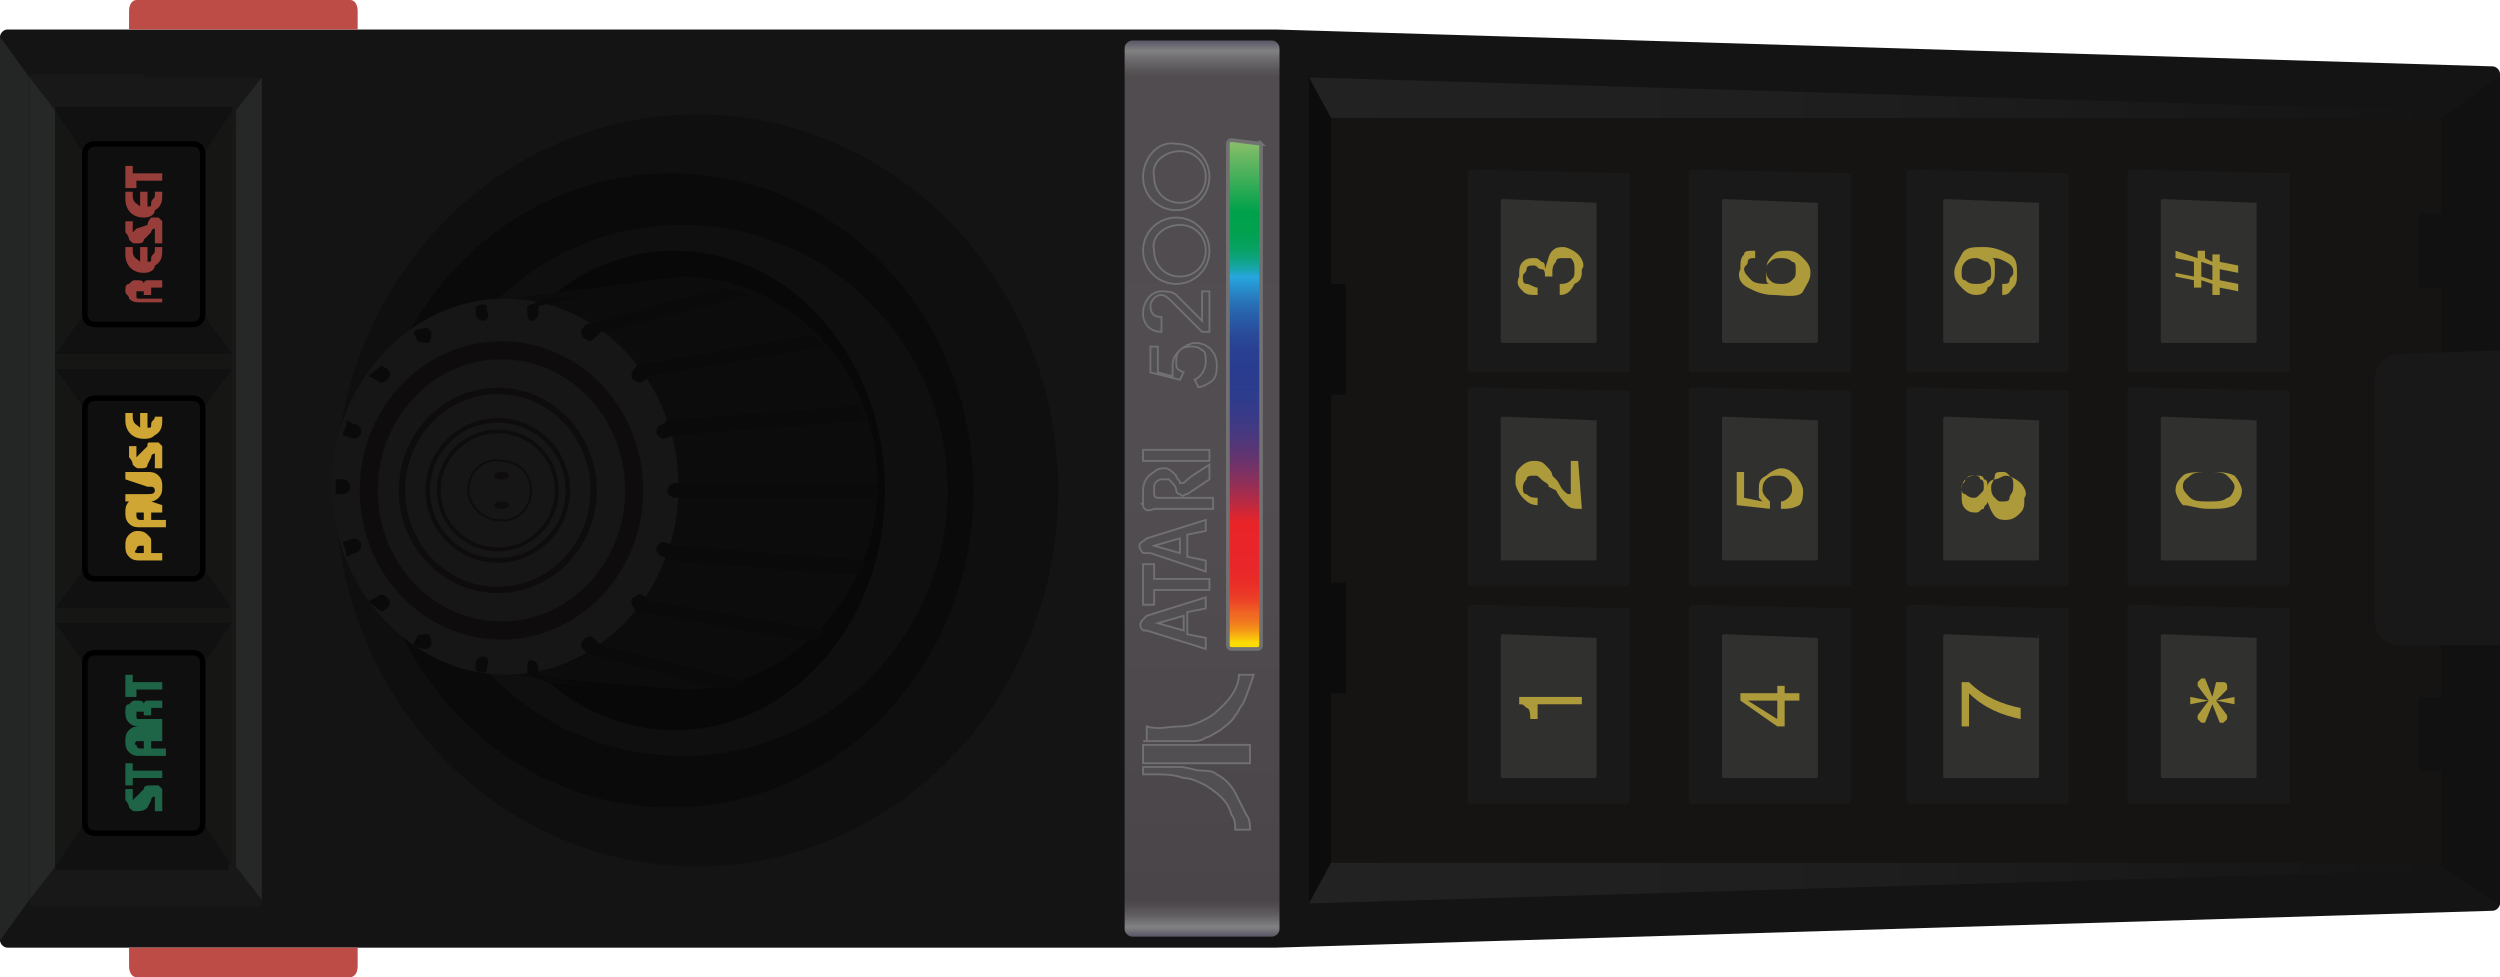<?xml version="1.0" encoding="utf-8"?>
<!-- Generator: Adobe Illustrator 21.1.0, SVG Export Plug-In . SVG Version: 6.00 Build 0)  -->
<svg version="1.0" id="Layer_1" xmlns="http://www.w3.org/2000/svg" xmlns:xlink="http://www.w3.org/1999/xlink" x="0px" y="0px"
	 viewBox="0 0 67.8 26.5" enable-background="new 0 0 67.8 26.5" xml:space="preserve">
<path fill="#131413" d="M34.6,0.8l33,1c0.1,0,0.2,0.1,0.2,0.2v22.5c0,0.1-0.1,0.2-0.2,0.2l-33,1H0.2c-0.1,0-0.2-0.1-0.2-0.2L0,1
	c0-0.1,0.1-0.2,0.2-0.2H34.6z"/>
<linearGradient id="SVGID_1_" gradientUnits="userSpaceOnUse" x1="21.8" y1="16.791" x2="46.03" y2="16.791" gradientTransform="matrix(4.489659e-11 -1 -1 -4.489659e-11 49.353 47.166)">
	<stop  offset="0" style="stop-color:#5D5B69"/>
	<stop  offset="6.000000e-03" style="stop-color:#76757A"/>
	<stop  offset="1.000000e-02" style="stop-color:#818182"/>
	<stop  offset="1.100000e-02" style="stop-color:#7D7C7E"/>
	<stop  offset="2.300000e-02" style="stop-color:#615E61"/>
	<stop  offset="3.300000e-02" style="stop-color:#504C4F"/>
	<stop  offset="4.000000e-02" style="stop-color:#4A4549"/>
	<stop  offset="0.5" style="stop-color:#514D50"/>
	<stop  offset="0.96" style="stop-color:#504C4F"/>
	<stop  offset="0.968" style="stop-color:#585557"/>
	<stop  offset="0.981" style="stop-color:#6E6C6E"/>
	<stop  offset="0.99" style="stop-color:#818182"/>
	<stop  offset="1" style="stop-color:#5D5B69"/>
</linearGradient>
<path fill="url(#SVGID_1_)" d="M30.5,1.3v23.9c0,0.1,0.1,0.2,0.2,0.2h3.8c0.1,0,0.2-0.1,0.2-0.2V1.3c0-0.1-0.1-0.2-0.2-0.2l0,0h-3.8
	C30.6,1.1,30.5,1.2,30.5,1.3z"/>
<path fill="#161413" d="M35.5,2.1v22.4L66,23.6c0.1,0,0.2-0.1,0.2-0.2c0,0,0,0,0,0v-2.6h-0.5c0,0-0.1,0-0.1-0.1v-1.8
	c0,0,0-0.1,0.1-0.1h0.5V7.7h-0.5c0,0-0.1,0-0.1-0.1V5.8c0,0,0-0.1,0.1-0.1h0.5V3.2C66.2,3,66.1,3,66,3c0,0,0,0,0,0L35.5,2.1z"/>
<path fill="#0C0C0C" d="M35.5,2l0.6,1.1v4.6h0.4v3h-0.4v5.1h0.4v3h-0.4v4.6l-0.6,1.1V2L35.5,2z"/>
<linearGradient id="SVGID_2_" gradientUnits="userSpaceOnUse" x1="23.256" y1="-16.8" x2="23.256" y2="13.894" gradientTransform="matrix(4.489659e-11 -1 -1 -4.489659e-11 49.353 47.166)">
	<stop  offset="0" style="stop-color:#131413"/>
	<stop  offset="0.5" style="stop-color:#1F1E1F"/>
	<stop  offset="1" style="stop-color:#232223"/>
</linearGradient>
<path fill="url(#SVGID_2_)" d="M66.2,23.4c0,0.1-0.1,0.2-0.2,0.2c0,0,0,0,0,0l-30.5,0.9l0.6-1.1H66.2z"/>
<linearGradient id="SVGID_3_" gradientUnits="userSpaceOnUse" x1="44.555" y1="-16.8" x2="44.555" y2="13.894" gradientTransform="matrix(4.489659e-11 -1 -1 -4.489659e-11 49.353 47.166)">
	<stop  offset="0" style="stop-color:#131413"/>
	<stop  offset="0.5" style="stop-color:#1F1E1F"/>
	<stop  offset="1" style="stop-color:#232223"/>
</linearGradient>
<path fill="url(#SVGID_3_)" d="M66.2,3.2C66.2,3.1,66.1,3,66,3c0,0,0,0,0,0L35.5,2.1l0.6,1.1H66.2z"/>
<path fill="#BD4C46" d="M9.8,25.7H3.5v0.5c0,0.2,0.1,0.3,0.2,0.3h5.8c0.1,0,0.2-0.1,0.2-0.3V25.7z M9.8,0.8H3.5V0.3
	C3.5,0.1,3.6,0,3.7,0l5.8,0c0.1,0,0.2,0.1,0.2,0.3V0.8z"/>
<path fill="#111111" d="M66.2,3.2v2.6h-0.5c0,0-0.1,0-0.1,0.1v1.8c0,0,0,0.1,0.1,0.1c0,0,0,0,0,0h0.5v11.1h-0.5c0,0-0.1,0-0.1,0.1
	v1.8c0,0,0,0.1,0.1,0.1c0,0,0,0,0,0h0.5v2.6l1.7,1.1V2L66.2,3.2z"/>
<path fill="#191819" d="M67.8,9.5v8h-2.7c-0.4,0-0.7-0.3-0.7-0.7v-6.5c0-0.4,0.3-0.7,0.7-0.7L67.8,9.5L67.8,9.5z"/>
<path fill="#514F51" stroke="#727172" stroke-width="5.000000e-02" stroke-miterlimit="10" d="M31,17.1c-0.1-0.1-0.1-0.2,0-0.3
	c0,0,0.1-0.1,0.1-0.1l1.6-0.5v0.3l-0.5,0.1v0.6l0.5,0.1v0.3l-1.6-0.5C31.1,17.1,31.1,17.1,31,17.1 M31.4,16.9l0.7,0.2v-0.4
	L31.4,16.9z M31,15c-0.1-0.1-0.1-0.2-0.1-0.2c0-0.1,0.1-0.1,0.2-0.2l1.6-0.5v0.3l-0.5,0.1v0.6l0.5,0.1v0.3L31.2,15
	C31.1,15,31.1,15,31,15 M32,15v-0.4l-0.7,0.2L32,15z M31,16.4v-1.1h0.3v0.4h1.5V16h-1.5v0.4H31z M31,13.7C31,13.7,30.9,13.6,31,13.7
	l0-0.4c0-0.2,0.1-0.4,0.3-0.5c0.1-0.1,0.2-0.1,0.3-0.1c0.1,0,0.2,0.1,0.3,0.2c0,0.1,0.1,0.1,0.1,0.2c0,0,0.1,0,0.1,0
	c0.2-0.2,0.4-0.3,0.7-0.5V13l-0.6,0.4c-0.1,0-0.1,0.1-0.2,0c-0.1,0-0.1-0.1-0.1-0.1c0-0.1-0.1-0.2-0.2-0.3c-0.1,0-0.2,0-0.2,0
	c-0.1,0-0.2,0.1-0.2,0.2v0.2c0,0,0,0.1,0.1,0.1h1.5v0.3h-1.6C31.1,13.9,31,13.8,31,13.7z M31,12.5v-0.3h1.8v0.3H31z"/>
<path fill="#514F51" stroke="#727172" stroke-width="5.000000e-02" stroke-miterlimit="10" d="M31,21h0.3c0.3,0,0.5,0,0.8,0.1
	c0.2,0,0.4,0.1,0.6,0.2c0.3,0.2,0.6,0.4,0.7,0.8c0.1,0.1,0.1,0.3,0.1,0.4h0.4c0-0.1,0-0.3-0.1-0.4c-0.1-0.2-0.2-0.4-0.3-0.6
	c-0.1-0.2-0.3-0.4-0.5-0.5c-0.1-0.1-0.3-0.1-0.4-0.1c-0.2,0-0.4-0.1-0.6-0.1c-0.1,0-0.3,0-0.4,0H31L31,21z M31,20.7h2
	c0.3,0,0.6,0,0.9,0v-0.5H31L31,20.7z M31,20.1h0.5c0.3,0,0.6,0,0.8,0c0.1,0,0.3,0,0.4-0.1c0.1,0,0.2-0.1,0.4-0.2
	c0.1-0.1,0.3-0.2,0.4-0.4c0.1-0.1,0.1-0.2,0.2-0.3c0.1-0.2,0.2-0.5,0.3-0.8h-0.4c0,0.3-0.2,0.6-0.4,0.8c-0.2,0.2-0.3,0.3-0.5,0.4
	c-0.2,0.1-0.4,0.2-0.7,0.2c-0.3,0-0.6,0.1-0.9,0V20.1z M32.6,7.9h0.2V9h-0.2l-0.8-0.8c-0.1-0.1-0.2-0.2-0.3-0.2
	c-0.2,0-0.3,0.2-0.3,0.3c0,0.2,0.1,0.3,0.3,0.3V9C31.2,9,31,8.8,31,8.5c0-0.3,0.2-0.6,0.5-0.6c0.1,0,0.3,0,0.4,0.1l0.7,0.7L32.6,7.9
	z M31,6.8c0,0.5,0.4,0.9,0.9,0.9c0.5,0,0.9-0.4,0.9-0.9c0-0.5-0.4-0.9-0.9-0.9C31.4,5.9,31,6.3,31,6.8z M32,6.1
	c0.4,0,0.7,0.3,0.7,0.7c0,0.4-0.3,0.7-0.7,0.7c-0.4,0-0.7-0.3-0.7-0.7C31.2,6.4,31.6,6.1,32,6.1z M31,4.8c0,0.5,0.4,0.9,0.9,0.9
	c0.5,0,0.9-0.4,0.9-0.9c0-0.5-0.4-0.9-0.9-0.9C31.4,3.8,31,4.3,31,4.8z M32,4.1c0.4,0,0.7,0.3,0.7,0.7c0,0.4-0.3,0.7-0.7,0.7
	c-0.4,0-0.7-0.3-0.7-0.7C31.2,4.4,31.6,4.1,32,4.1z M32.5,10.5l-0.1-0.2c0.2-0.1,0.3-0.3,0.3-0.5c0-0.1,0-0.3-0.1-0.3
	c-0.1-0.1-0.2-0.1-0.3-0.1c-0.1,0-0.2,0-0.3,0.1c-0.1,0.1-0.1,0.2-0.1,0.3c0,0.2,0,0.2,0.2,0.3l-0.1,0.2l-0.8-0.2V9.4l0.2,0v0.7
	l0.4,0.1c0-0.1,0-0.2,0-0.3c0-0.2,0.1-0.3,0.2-0.4c0.1-0.1,0.3-0.2,0.4-0.2c0.4,0,0.6,0.3,0.6,0.6c0,0,0,0,0,0c0,0.1,0,0.3-0.1,0.4
	S32.6,10.5,32.5,10.5z"/>
<linearGradient id="SVGID_4_" gradientUnits="userSpaceOnUse" x1="29.525" y1="15.643" x2="43.321" y2="15.643" gradientTransform="matrix(4.489659e-11 -1 -1 -4.489659e-11 49.353 47.166)">
	<stop  offset="1.600000e-02" style="stop-color:#FCDC05"/>
	<stop  offset="2.500000e-02" style="stop-color:#F9BF0D"/>
	<stop  offset="3.900000e-02" style="stop-color:#F59917"/>
	<stop  offset="5.300000e-02" style="stop-color:#F27E1E"/>
	<stop  offset="6.400000e-02" style="stop-color:#F16E22"/>
	<stop  offset="7.300000e-02" style="stop-color:#F06824"/>
	<stop  offset="7.800000e-02" style="stop-color:#EF5F25"/>
	<stop  offset="9.300000e-02" style="stop-color:#ED4926"/>
	<stop  offset="0.111" style="stop-color:#EB3827"/>
	<stop  offset="0.134" style="stop-color:#EA2D28"/>
	<stop  offset="0.165" style="stop-color:#E92629"/>
	<stop  offset="0.252" style="stop-color:#E92429"/>
	<stop  offset="0.255" style="stop-color:#E5242B"/>
	<stop  offset="0.295" style="stop-color:#B42B45"/>
	<stop  offset="0.336" style="stop-color:#89305C"/>
	<stop  offset="0.377" style="stop-color:#66346E"/>
	<stop  offset="0.419" style="stop-color:#4B387D"/>
	<stop  offset="0.461" style="stop-color:#383A87"/>
	<stop  offset="0.504" style="stop-color:#2D3C8D"/>
	<stop  offset="0.55" style="stop-color:#293C8F"/>
	<stop  offset="0.588" style="stop-color:#294092"/>
	<stop  offset="0.623" style="stop-color:#294B9A"/>
	<stop  offset="0.657" style="stop-color:#285EA8"/>
	<stop  offset="0.69" style="stop-color:#2878BC"/>
	<stop  offset="0.723" style="stop-color:#279AD5"/>
	<stop  offset="0.734" style="stop-color:#27A7DF"/>
	<stop  offset="0.736" style="stop-color:#25A7D9"/>
	<stop  offset="0.748" style="stop-color:#1BA5B3"/>
	<stop  offset="0.761" style="stop-color:#13A493"/>
	<stop  offset="0.775" style="stop-color:#0CA379"/>
	<stop  offset="0.79" style="stop-color:#07A264"/>
	<stop  offset="0.807" style="stop-color:#03A156"/>
	<stop  offset="0.828" style="stop-color:#01A14E"/>
	<stop  offset="0.863" style="stop-color:#00A14B"/>
	<stop  offset="1" style="stop-color:#89BE6A"/>
</linearGradient>
<path fill="url(#SVGID_4_)" stroke="#727172" stroke-width="0.1" stroke-miterlimit="10" d="M34.2,3.9v13.6c0,0,0,0.1-0.1,0.1l0,0
	h-0.7c0,0-0.1,0-0.1-0.1V3.9c0,0,0-0.1,0.1-0.1L34.2,3.9C34.1,3.8,34.2,3.9,34.2,3.9L34.2,3.9z"/>
<path fill="#181818" d="M3.9,2.1H7c0,0,0.1,0,0.1,0.1v22.3c0,0,0,0.1-0.1,0.1l0,0l-6.1,0c0,0-0.1,0-0.1-0.1V2.1c0,0,0-0.1,0.1-0.1
	H3.9"/>
<path fill="#262827" d="M0.8,2.1L1.5,3v20.5l-0.7,0.9V2.1z M7.1,24.4l-0.7-0.9V3l0.7-0.9V24.4z"/>
<path fill="#111111" d="M6.2,23.6H1.6c-0.1,0-0.1,0-0.1-0.1V3c0-0.1,0-0.1,0.1-0.1h4.6c0.1,0,0.1,0,0.1,0.1L6.2,23.6
	C6.3,23.6,6.3,23.6,6.2,23.6C6.2,23.6,6.2,23.6,6.2,23.6z"/>
<path fill="#161615" d="M1.5,16.9v-0.4l4.8,0v0.4L1.5,16.9z M1.5,10V9.6h4.8V10H1.5z"/>
<path fill="#161615" d="M1.5,16.9L2.3,18v4.3l-0.8,1.2V16.9z M6.3,16.9L5.5,18v4.3l0.8,1.2V16.9z M1.5,9.6l0.8-1.1V4.2L1.5,3V9.6z
	 M6.3,9.6L5.5,8.5V4.2L6.3,3V9.6z M1.5,16.5l0.8-1.1v-4.3L1.5,10V16.5z M6.3,16.5l-0.8-1.1v-4.3L6.3,10V16.5z"/>
<path fill="#0F0F0F" stroke="#000000" stroke-width="0.15" stroke-miterlimit="10" d="M5.5,4.2v4.3c0,0.2-0.1,0.3-0.3,0.3H2.6
	c-0.2,0-0.3-0.1-0.3-0.3V4.2c0-0.2,0.1-0.3,0.3-0.3h2.6C5.4,3.9,5.5,4,5.5,4.2z"/>
<path fill="#973E3A" d="M4.4,8v0.2H3.8c-0.1,0-0.2,0-0.3-0.1C3.5,8,3.4,8,3.4,7.9c0-0.1,0-0.2,0.1-0.2c0.1-0.1,0.1-0.1,0.2-0.1
	c0.1,0,0.2,0,0.2,0.1c0,0,0-0.1,0.1-0.1c0,0,0.1,0,0.1,0h0.3v0.2H4.2c-0.1,0-0.1,0-0.1,0c0,0,0,0.1,0,0.1v0.1H3.9v0c0,0,0-0.1,0-0.1
	s0,0-0.1,0c0,0-0.1,0-0.1,0s0,0,0,0.1c0,0.1,0,0.1,0.1,0.1c0,0,0.1,0,0.1,0H4.4z M4.2,6.7h0.2v0.1c0,0.1,0,0.3-0.2,0.4
	C4.2,7.3,4.1,7.4,3.9,7.4c-0.3,0-0.5-0.2-0.5-0.5c0,0,0,0,0,0V6.7h0.2v0.1c0,0.2,0.1,0.2,0.2,0.3V6.7H4v0.4c0.1,0,0.1,0,0.1-0.1
	c0-0.1,0.1-0.1,0.1-0.2L4.2,6.7z M4.4,6.6H4.2V6.4c0-0.1,0-0.1,0-0.1c0,0,0-0.1,0-0.1c0,0-0.1,0-0.1,0.1L3.9,6.5
	c0,0.1-0.1,0.1-0.2,0.1c-0.1,0-0.1,0-0.2-0.1c0-0.1-0.1-0.2-0.1-0.2V6h0.2v0.2c0,0,0,0.1,0,0.1c0,0,0,0,0,0c0,0,0,0,0,0
	c0,0,0,0,0.1-0.1L4,6.1C4,6,4.1,5.9,4.1,5.9c0.1,0,0.1,0,0.2,0c0,0,0.1,0.1,0.1,0.1s0,0.1,0,0.2V6.6z M4.2,5.2h0.2v0.1
	c0,0.1,0,0.3-0.2,0.4C4.2,5.8,4.1,5.9,3.9,5.9c-0.3,0-0.5-0.2-0.5-0.5c0,0,0,0,0,0V5.2h0.2v0.1c0,0.2,0.1,0.2,0.2,0.3V5.2H4v0.4
	c0.1,0,0.1,0,0.1-0.1c0-0.1,0.1-0.1,0.1-0.2L4.2,5.2z M4.4,4.7v0.2H3.7v0.2H3.4V4.5h0.2v0.2L4.4,4.7z"/>
<path fill="#0F0F0F" stroke="#000000" stroke-width="0.15" stroke-miterlimit="10" d="M5.5,18v4.3c0,0.2-0.1,0.3-0.3,0.3H2.6
	c-0.2,0-0.3-0.1-0.3-0.3V18c0-0.2,0.1-0.3,0.3-0.3h2.6C5.4,17.7,5.5,17.8,5.5,18z"/>
<path fill="#1E6547" d="M4.4,22H4.2v-0.2c0-0.1,0-0.1,0-0.1c0,0,0-0.1,0-0.1c0,0-0.1,0-0.1,0.1l-0.1,0.2C3.9,22,3.8,22,3.7,22
	c-0.1,0-0.1,0-0.2-0.1c0-0.1-0.1-0.2-0.1-0.2v-0.3h0.2v0.2c0,0,0,0.1,0,0.1c0,0,0,0,0,0c0,0,0,0,0,0c0,0,0,0,0.1-0.1l0.2-0.2
	c0-0.1,0.1-0.1,0.2-0.1c0.1,0,0.1,0,0.2,0c0,0,0.1,0.1,0.1,0.1s0,0.1,0,0.2V22z M4.4,20.9v0.2l-0.8,0v0.2H3.4v-0.6h0.2v0.2H4.4z
	 M4.4,19.9v0.2H4.1v0.2H3.9v-0.2H3.8c0,0-0.1,0-0.1,0c0,0-0.1,0.1,0,0.1c0,0,0,0.1,0.1,0.1c0,0,0.1,0,0.1,0h0.6v0.2H3.8
	c-0.1,0-0.2,0-0.3-0.1c-0.1-0.1-0.1-0.2-0.1-0.3c0-0.1,0-0.2,0.1-0.3c0.1-0.1,0.2-0.1,0.3-0.1H4.4z M4.4,19.5v0.2H3.8
	c-0.1,0-0.2,0-0.3-0.1c-0.1-0.1-0.1-0.2-0.1-0.3c0-0.1,0-0.2,0.1-0.2C3.6,19,3.6,19,3.7,19c0.1,0,0.2,0,0.2,0.1c0,0,0-0.1,0.1-0.1
	c0,0,0.1,0,0.1,0h0.3v0.2H4.2c-0.1,0-0.1,0-0.1,0c0,0,0,0.1,0,0.1v0.1H3.9v0c0,0,0-0.1,0-0.1c0,0,0,0-0.1,0c0,0-0.1,0-0.1,0
	c0,0,0,0,0,0.1c0,0.1,0,0.1,0.1,0.1c0,0,0.1,0,0.1,0H4.4z M4.4,18.5v0.2H3.7v0.2H3.4v-0.6h0.2v0.2L4.4,18.5z"/>
<path fill="#0F0F0F" stroke="#000000" stroke-width="0.15" stroke-miterlimit="10" d="M5.5,11.1v4.3c0,0.2-0.1,0.3-0.3,0.3H2.6
	c-0.2,0-0.3-0.1-0.3-0.3v-4.3c0-0.2,0.1-0.3,0.3-0.3h2.6C5.4,10.8,5.5,10.9,5.5,11.1z"/>
<path fill="#CFA634" d="M4.4,15v0.2H3.8c-0.1,0-0.2,0-0.3-0.1c-0.1-0.1-0.1-0.2-0.1-0.3c0-0.1,0-0.2,0.1-0.3
	c0.1-0.1,0.2-0.1,0.2-0.1c0.1,0,0.2,0,0.3,0.1c0.1,0.1,0.1,0.1,0.1,0.2V15H3.9v-0.1c0,0,0-0.1,0-0.1s-0.1,0-0.1,0
	c-0.1,0-0.1,0.1-0.1,0.1c0,0,0,0,0,0C3.6,15,3.7,15,3.8,15L4.4,15z M4.4,13.7v0.2H4.1v0.2H3.9v-0.2H3.8c0,0-0.1,0-0.1,0
	c0,0,0,0.1,0,0.1c0,0,0,0.1,0.1,0.1c0,0,0.1,0,0.1,0h0.6v0.2H3.8c-0.1,0-0.2,0-0.3-0.1c-0.1-0.1-0.1-0.2-0.1-0.3
	c0-0.1,0-0.2,0.1-0.3c0.1-0.1,0.2-0.1,0.3-0.1L4.4,13.7z M3.4,13v-0.2h0.6c0.1,0,0.2,0,0.3,0.1c0.1,0.1,0.1,0.2,0.1,0.3
	c0,0.1,0,0.2-0.1,0.3c-0.1,0.1-0.2,0.1-0.2,0.1H3.4v-0.2H4c0.1,0,0.2,0,0.2-0.1c0,0,0-0.1-0.1-0.1c0,0-0.1,0-0.1,0L3.4,13L3.4,13z
	 M4.4,12.7H4.2v-0.2c0-0.1,0-0.1,0-0.1c0,0,0-0.1,0-0.1c0,0-0.1,0-0.1,0.1l-0.1,0.2c0,0.1-0.1,0.1-0.2,0.1c-0.1,0-0.1,0-0.2-0.1
	c0-0.1-0.1-0.2-0.1-0.2v-0.3h0.2v0.2c0,0,0,0.1,0,0.1c0,0,0,0,0,0c0,0,0,0,0,0c0,0,0,0,0.1-0.1l0.2-0.2C4,12,4,12,4.1,12
	c0.1,0,0.1,0,0.2,0c0,0,0.1,0.1,0.1,0.1s0,0.1,0,0.2V12.7z M4.2,11.3h0.2v0.1c0,0.1,0,0.3-0.2,0.4c-0.1,0.1-0.2,0.1-0.3,0.1
	c-0.3,0-0.5-0.2-0.5-0.5c0,0,0,0,0,0v-0.2h0.2v0.1c0,0.2,0.1,0.2,0.2,0.3v-0.4H4v0.4c0.1,0,0.1,0,0.1-0.1c0-0.1,0.1-0.1,0.1-0.2
	L4.2,11.3z"/>
<path fill="#232624" d="M0,1l0.8,1.1v22.3L0,25.5L0,1z"/>
<path fill="#181918" d="M44.2,16.5v5.2c0,0,0,0.1-0.1,0.1l0,0h-4.2c0,0-0.1,0-0.1-0.1v-5.2c0,0,0-0.1,0.1-0.1L44.2,16.5
	C44.2,16.4,44.2,16.5,44.2,16.5z M44.2,10.6v5.2c0,0,0,0.1-0.1,0.1l0,0h-4.2c0,0-0.1,0-0.1-0.1v-5.2c0,0,0-0.1,0.1-0.1L44.2,10.6
	C44.2,10.6,44.2,10.6,44.2,10.6C44.2,10.6,44.2,10.6,44.2,10.6z M44.2,4.7V10c0,0,0,0.1-0.1,0.1l0,0h-4.2c0,0-0.1,0-0.1-0.1V4.7
	c0,0,0-0.1,0.1-0.1L44.2,4.7C44.2,4.7,44.2,4.7,44.2,4.7C44.2,4.7,44.2,4.7,44.2,4.7z M50.2,16.5v5.2c0,0,0,0.1-0.1,0.1l0,0h-4.2
	c0,0-0.1,0-0.1-0.1v-5.2c0,0,0-0.1,0.1-0.1L50.2,16.5C50.1,16.4,50.2,16.5,50.2,16.5z M50.2,10.6v5.2c0,0,0,0.1-0.1,0.1l0,0h-4.2
	c0,0-0.1,0-0.1-0.1v-5.2c0,0,0-0.1,0.1-0.1L50.2,10.6C50.1,10.6,50.2,10.6,50.2,10.6L50.2,10.6z M50.2,4.7V10c0,0,0,0.1-0.1,0.1l0,0
	h-4.2c0,0-0.1,0-0.1-0.1V4.7c0,0,0-0.1,0.1-0.1L50.2,4.7C50.1,4.7,50.2,4.7,50.2,4.7L50.2,4.7z M56.1,16.5v5.2c0,0,0,0.1-0.1,0.1
	l0,0h-4.2c0,0-0.1,0-0.1-0.1v-5.2c0,0,0-0.1,0.1-0.1L56.1,16.5C56.1,16.4,56.1,16.5,56.1,16.5z M56.1,10.6v5.2c0,0,0,0.1-0.1,0.1
	l0,0h-4.2c0,0-0.1,0-0.1-0.1v-5.2c0,0,0-0.1,0.1-0.1L56.1,10.6C56.1,10.6,56.1,10.6,56.1,10.6L56.1,10.6z M56.1,4.7V10
	c0,0,0,0.1-0.1,0.1l0,0h-4.2c0,0-0.1,0-0.1-0.1V4.7c0,0,0-0.1,0.1-0.1L56.1,4.7C56.1,4.7,56.1,4.7,56.1,4.7L56.1,4.7z M62.1,16.5
	v5.2c0,0,0,0.1-0.1,0.1l0,0h-4.2c0,0-0.1,0-0.1-0.1v-5.2c0,0,0-0.1,0.1-0.1L62.1,16.5C62,16.4,62.1,16.5,62.1,16.5z M62.1,10.6v5.2
	c0,0,0,0.1-0.1,0.1l0,0h-4.2c0,0-0.1,0-0.1-0.1v-5.2c0,0,0-0.1,0.1-0.1L62.1,10.6C62,10.6,62.1,10.6,62.1,10.6
	C62.1,10.6,62.1,10.6,62.1,10.6z M62.1,4.7V10c0,0,0,0.1-0.1,0.1l0,0h-4.2c0,0-0.1,0-0.1-0.1V4.7c0,0,0-0.1,0.1-0.1L62.1,4.7
	C62,4.7,62.1,4.7,62.1,4.7C62.1,4.7,62.1,4.7,62.1,4.7z"/>
<path fill="#30302F" d="M43.3,17.3V21c0,0.1,0,0.1-0.1,0.1h-2.4c-0.1,0-0.1,0-0.1-0.1v-3.7c0-0.1,0-0.1,0.1-0.1L43.3,17.3
	C43.3,17.2,43.3,17.2,43.3,17.3C43.3,17.3,43.3,17.3,43.3,17.3z M43.3,11.4v3.7c0,0.1,0,0.1-0.1,0.1h-2.4c-0.1,0-0.1,0-0.1-0.1v-3.7
	c0-0.1,0-0.1,0.1-0.1L43.3,11.4C43.3,11.3,43.3,11.4,43.3,11.4z M43.3,5.5v3.7c0,0.1,0,0.1-0.1,0.1h-2.4c-0.1,0-0.1,0-0.1-0.1V5.5
	c0-0.1,0-0.1,0.1-0.1L43.3,5.5C43.3,5.4,43.3,5.5,43.3,5.5z M49.3,17.3V21c0,0.1,0,0.1-0.1,0.1h-2.4c-0.1,0-0.1,0-0.1-0.1v-3.7
	c0-0.1,0-0.1,0.1-0.1L49.3,17.3C49.3,17.2,49.3,17.2,49.3,17.3C49.3,17.3,49.3,17.3,49.3,17.3z M49.3,11.4v3.7c0,0.1,0,0.1-0.1,0.1
	h-2.4c-0.1,0-0.1,0-0.1-0.1v-3.7c0-0.1,0-0.1,0.1-0.1L49.3,11.4C49.2,11.3,49.3,11.4,49.3,11.4z M49.3,5.5v3.7c0,0.1,0,0.1-0.1,0.1
	h-2.4c-0.1,0-0.1,0-0.1-0.1V5.5c0-0.1,0-0.1,0.1-0.1L49.3,5.5C49.3,5.4,49.3,5.5,49.3,5.5L49.3,5.5z M55.3,17.3V21
	c0,0.1,0,0.1-0.1,0.1h-2.4c-0.1,0-0.1,0-0.1-0.1v-3.7c0-0.1,0-0.1,0.1-0.1L55.3,17.3C55.2,17.2,55.3,17.2,55.3,17.3
	C55.3,17.3,55.3,17.3,55.3,17.3z M55.3,11.4v3.7c0,0.1,0,0.1-0.1,0.1h-2.4c-0.1,0-0.1,0-0.1-0.1v-3.7c0-0.1,0-0.1,0.1-0.1L55.3,11.4
	C55.2,11.3,55.3,11.4,55.3,11.4z M55.3,5.5v3.7c0,0.1,0,0.1-0.1,0.1h-2.4c-0.1,0-0.1,0-0.1-0.1V5.5c0-0.1,0-0.1,0.1-0.1L55.3,5.5
	C55.2,5.4,55.3,5.5,55.3,5.5L55.3,5.5z M61.2,17.3V21c0,0.1,0,0.1-0.1,0.1h-2.4c-0.1,0-0.1,0-0.1-0.1v-3.7c0-0.1,0-0.1,0.1-0.1
	L61.2,17.3C61.2,17.2,61.2,17.2,61.2,17.3C61.2,17.3,61.2,17.3,61.2,17.3z M61.2,11.4v3.7c0,0.1,0,0.1-0.1,0.1h-2.4
	c-0.1,0-0.1,0-0.1-0.1v-3.7c0-0.1,0-0.1,0.1-0.1L61.2,11.4C61.2,11.3,61.2,11.4,61.2,11.4z M61.2,5.5v3.7c0,0.1,0,0.1-0.1,0.1h-2.4
	c-0.1,0-0.1,0-0.1-0.1V5.5c0-0.1,0-0.1,0.1-0.1L61.2,5.5C61.2,5.4,61.2,5.5,61.2,5.5z"/>
<path fill="#AD9A3B" d="M42.9,19.1h-1.2v0.4h-0.2c0-0.1,0-0.3-0.1-0.3c-0.1-0.1-0.1-0.1-0.2-0.1v-0.2h1.7L42.9,19.1L42.9,19.1z
	 M42.9,13.8L42.9,13.8c-0.2,0-0.3,0-0.4-0.1c-0.1-0.1-0.2-0.2-0.3-0.4L42,13.2c0-0.1-0.1-0.1-0.2-0.2s-0.1-0.1-0.2-0.1
	c-0.1,0-0.2,0-0.2,0.1c-0.1,0.1-0.1,0.2-0.1,0.2c0,0.1,0,0.2,0.1,0.2c0.1,0.1,0.2,0.1,0.3,0.1h0v0.2h0c-0.2,0-0.3-0.1-0.4-0.2
	c-0.1-0.1-0.2-0.3-0.2-0.4c0-0.2,0-0.3,0.1-0.4c0.1-0.1,0.2-0.2,0.4-0.2c0.1,0,0.2,0,0.3,0.1c0.1,0.1,0.2,0.2,0.2,0.3l0.1,0.1
	c0.1,0.1,0.1,0.2,0.2,0.3c0.1,0.1,0.1,0.1,0.2,0.1v-0.9h0.2L42.9,13.8L42.9,13.8z M42.3,8V7.7c0.1,0,0.2,0,0.3-0.1
	c0.1-0.1,0.1-0.1,0.1-0.3c0-0.1,0-0.2-0.1-0.3C42.6,7,42.5,7,42.4,7c-0.1,0-0.2,0-0.2,0.1c-0.1,0.1-0.1,0.2-0.1,0.3l0,0l0,0.1h-0.2
	l0,0v0c0-0.1,0-0.2-0.1-0.2s-0.1-0.1-0.2-0.1c-0.1,0-0.2,0-0.2,0.1c0,0.1-0.1,0.1-0.1,0.2c0,0.1,0,0.2,0.1,0.2s0.2,0.1,0.3,0.1v0.2
	h0c-0.2,0-0.3,0-0.4-0.1c-0.1-0.1-0.2-0.2-0.1-0.4c0-0.2,0-0.3,0.1-0.4c0.1-0.1,0.2-0.1,0.3-0.1c0.1,0,0.1,0,0.2,0.1
	c0.1,0,0.1,0.1,0.1,0.2C42,7,42,6.9,42.1,6.8s0.2-0.1,0.3-0.1c0.1,0,0.3,0.1,0.4,0.2c0.1,0.1,0.2,0.3,0.1,0.4c0,0.2,0,0.3-0.2,0.4
	C42.6,7.9,42.5,8,42.3,8L42.3,8z M48.8,19h-0.4v0.7h-0.2l-1-0.7v-0.2h1v-0.2h0.2v0.2h0.4V19z M48.2,19.5V19h-0.8L48.2,19.5z
	 M48.3,13.8v-0.2c0.1,0,0.2-0.1,0.2-0.1s0.1-0.1,0.1-0.2c0-0.1,0-0.2-0.1-0.3c-0.1-0.1-0.2-0.1-0.3-0.1c-0.1,0-0.2,0-0.3,0.1
	s-0.1,0.2-0.1,0.3c0,0.1,0.1,0.2,0.2,0.3v0.2l-0.9-0.1v-0.9h0.2v0.7l0.5,0.1c0,0-0.1-0.1-0.1-0.1c0-0.1,0-0.1,0-0.2
	c0-0.2,0-0.3,0.2-0.4c0.1-0.1,0.3-0.2,0.4-0.2c0.2,0,0.3,0.1,0.4,0.2c0.1,0.1,0.2,0.3,0.2,0.4c0,0.1,0,0.3-0.1,0.4
	C48.6,13.8,48.5,13.8,48.3,13.8z M47.6,6.8V7c-0.1,0-0.2,0-0.2,0.1s-0.1,0.1-0.1,0.2c0,0.1,0.1,0.2,0.2,0.3c0.1,0.1,0.3,0.1,0.5,0.1
	c-0.1,0-0.1-0.1-0.1-0.2c0-0.1,0-0.2,0-0.2c0-0.2,0.1-0.3,0.2-0.4c0.1-0.1,0.2-0.1,0.4-0.1s0.3,0.1,0.4,0.2s0.2,0.2,0.2,0.4
	c0,0.2-0.1,0.3-0.2,0.5S48.3,8,48.1,8c-0.3,0-0.5-0.1-0.7-0.2c-0.2-0.1-0.3-0.3-0.2-0.5c0-0.2,0-0.3,0.1-0.4
	C47.3,6.8,47.4,6.8,47.6,6.8z M48.3,7c-0.1,0-0.2,0-0.3,0.1s-0.1,0.1-0.1,0.2c0,0.1,0,0.2,0.1,0.3c0.1,0.1,0.2,0.1,0.3,0.1
	c0.1,0,0.2,0,0.3-0.1s0.1-0.1,0.1-0.3c0-0.1,0-0.2-0.1-0.2C48.5,7,48.4,7,48.3,7z M54.8,19.5c-0.5-0.1-1-0.3-1.4-0.7v0.9h-0.2v-1.2
	h0.2c0.4,0.4,0.9,0.6,1.4,0.7V19.5z M53.9,13.6c0,0.1-0.1,0.1-0.1,0.2c-0.1,0-0.1,0.1-0.2,0.1c-0.1,0-0.2,0-0.3-0.1
	s-0.1-0.2-0.1-0.4c0-0.2,0-0.3,0.1-0.4c0.1-0.1,0.2-0.1,0.3-0.1c0.1,0,0.2,0,0.2,0.1c0.1,0,0.1,0.1,0.1,0.2c0-0.1,0.1-0.2,0.2-0.2
	c0.1,0,0.2-0.1,0.3-0.1c0.1,0,0.3,0.1,0.4,0.2c0.1,0.1,0.2,0.3,0.1,0.4c0,0.2,0,0.3-0.1,0.4c-0.1,0.1-0.2,0.2-0.4,0.2
	c-0.1,0-0.2,0-0.3-0.1S53.9,13.6,53.9,13.6z M54.3,13.6c0.1,0,0.2,0,0.2-0.1s0.1-0.1,0.1-0.3s0-0.2-0.1-0.3s-0.1-0.1-0.2-0.1
	c-0.1,0-0.2,0-0.2,0.1S54,13.1,54,13.2c0,0.1,0,0.2,0.1,0.3S54.2,13.6,54.3,13.6z M53.5,13.5c0.1,0,0.1,0,0.2-0.1
	c0.1-0.1,0.1-0.1,0.1-0.2c0-0.1,0-0.2-0.1-0.2c0-0.1-0.1-0.1-0.2-0.1s-0.1,0-0.2,0.1c0,0.1-0.1,0.1-0.1,0.2c0,0.1,0,0.2,0.1,0.2
	C53.4,13.5,53.5,13.5,53.5,13.5z M54.3,8V7.7c0.1,0,0.2,0,0.2-0.1s0.1-0.1,0.1-0.2c0-0.1,0-0.2-0.2-0.3S54.2,7,54,7
	c0.1,0,0.1,0.1,0.1,0.2c0,0.1,0,0.1,0,0.2c0,0.1,0,0.3-0.2,0.4C53.9,7.9,53.8,8,53.6,8c-0.2,0-0.3-0.1-0.4-0.2s-0.2-0.2-0.2-0.4
	c0-0.2,0.1-0.3,0.2-0.5s0.3-0.2,0.6-0.2c0.3,0,0.5,0.1,0.7,0.2s0.2,0.3,0.2,0.5c0,0.2,0,0.3-0.1,0.4S54.5,8,54.3,8z M53.6,7.7
	c0.1,0,0.2,0,0.3-0.1C54,7.6,54,7.5,54,7.4c0-0.1,0-0.2-0.1-0.3C53.8,7.1,53.7,7,53.6,7c-0.1,0-0.2,0-0.3,0.1
	c-0.1,0.1-0.1,0.2-0.1,0.3c0,0.1,0,0.2,0.1,0.2C53.4,7.7,53.5,7.7,53.6,7.7z M60.1,18.5C60.1,18.5,60.1,18.5,60.1,18.5
	c0.1,0,0.1,0,0.2,0c0.1,0,0.1,0.1,0.1,0.1c0,0,0,0,0,0.1L60.1,19l0.5-0.1c0,0,0,0,0,0s0,0.1,0,0.1c0,0.1,0,0.1,0,0.1s0,0,0,0
	l-0.5-0.1l0.3,0.4c0,0,0,0,0,0.1c0,0,0,0-0.1,0.1c-0.1,0-0.1,0-0.1,0s0,0,0,0l-0.2-0.5l-0.2,0.5c0,0,0,0,0,0s-0.1,0-0.1,0
	c0,0-0.1-0.1-0.1-0.1c0,0,0,0,0-0.1l0.3-0.4l-0.5,0.1c0,0,0,0,0,0s0-0.1,0-0.1c0-0.1,0-0.1,0-0.1s0,0,0,0l0.5,0.1l-0.3-0.4
	c0,0,0,0,0-0.1c0,0,0,0,0.1-0.1c0,0,0.1,0,0.1,0c0,0,0,0,0,0l0.2,0.5L60.1,18.5z M59.9,13.8c-0.3,0-0.5-0.1-0.7-0.1
	c-0.1-0.1-0.2-0.3-0.2-0.4c0-0.2,0.1-0.3,0.2-0.4s0.4-0.1,0.7-0.1s0.5,0,0.7,0.1c0.1,0.1,0.2,0.3,0.2,0.4c0,0.2-0.1,0.3-0.2,0.4
	C60.4,13.8,60.2,13.8,59.9,13.8z M59.9,13.6c0.2,0,0.4,0,0.5-0.1c0.1,0,0.2-0.2,0.2-0.3c0-0.1-0.1-0.2-0.2-0.3
	c-0.1-0.1-0.3-0.1-0.5-0.1s-0.4,0-0.5,0.1s-0.2,0.1-0.2,0.3c0,0.1,0.1,0.2,0.2,0.3C59.5,13.6,59.7,13.6,59.9,13.6z M59,7.5V7.4
	l0.5,0.1V7.1L59,7V6.8L59.6,7V6.8h0.2V7L60,7.1V6.9h0.2v0.2l0.5,0.1v0.2l-0.5-0.1v0.3l0.5,0.1v0.2l-0.5-0.1V8H60V7.7l-0.3-0.1v0.2
	h-0.2V7.6L59,7.5z M59.7,7.5l0.3,0.1V7.2l-0.3-0.1V7.5z"/>
<ellipse fill="#0F0F0F" cx="18.9" cy="13.3" rx="9.8" ry="10.2"/>
<ellipse fill="#0A0A0A" cx="18.2" cy="13.3" rx="8.2" ry="8.6"/>
<circle fill="#0F0F0F" cx="18.5" cy="13.3" r="7.2"/>
<circle fill="none" stroke="#000000" stroke-width="0.144" stroke-miterlimit="10" cx="13.5" cy="13.3" r="2.2"/>
<ellipse fill="#080808" cx="18.3" cy="13.3" rx="5.7" ry="6.5"/>
<path fill="#0C0C0C" d="M13.8,18.3c-2.6,0-4.7-2.3-4.7-5.1s2.1-5.1,4.7-5.1l4.7-0.6c2.9,0,5.3,2.5,5.3,5.6s-2.4,5.6-5.3,5.6
	L13.8,18.3z"/>
<path fill="#161616" d="M13.7,18.3c2.6,0,4.7-2.3,4.7-5.1s-2.1-5.1-4.7-5.1h0c-2.6,0-4.7,2.3-4.7,5.1S11.2,18.3,13.7,18.3"/>
<g>
	<ellipse fill="none" stroke="#0F0C0D" stroke-width="0.491" stroke-miterlimit="10" cx="13.6" cy="13.3" rx="3.6" ry="3.8"/>
	<ellipse fill="none" stroke="#0F0C0D" stroke-width="0.172" stroke-miterlimit="10" cx="13.5" cy="13.3" rx="2.6" ry="2.7"/>
	<circle fill="none" stroke="#0F0C0D" stroke-width="0.122" stroke-miterlimit="10" cx="13.5" cy="13.3" r="1.9"/>
	<circle fill="none" stroke="#0F0C0D" stroke-width="0.104" stroke-miterlimit="10" cx="13.5" cy="13.3" r="1.6"/>
	<path fill="none" stroke="#0F0C0D" stroke-width="5.700000e-02" stroke-miterlimit="10" d="M14.4,13.3c0,0.5-0.4,0.9-0.9,0.8
		c-0.4,0-0.8-0.4-0.8-0.8c0-0.5,0.4-0.9,0.9-0.8C14,12.5,14.4,12.8,14.4,13.3z"/>
</g>
<g>
	<ellipse fill="#0F0C0D" cx="13.6" cy="13.7" rx="0.2" ry="0.1"/>
	<ellipse fill="#0F0C0D" cx="13.6" cy="12.9" rx="0.2" ry="0.1"/>
</g>
<path fill="#0A0A0A" d="M23.3,11l-5.2,0.4L18,11.5c-0.1,0-0.2,0.1-0.2,0.2s0.1,0.2,0.2,0.2l0.3-0.1l5.2-0.4 M22,9.1l-4.7,0.8
	L17.2,10c-0.1,0.1-0.1,0.3,0,0.3c0.1,0.1,0.2,0.1,0.3,0l0.1-0.1l4.8-0.8 M19.6,7.8l-3.7,1l-0.1,0.1c-0.1,0.1,0,0.3,0.1,0.3
	c0.1,0.1,0.2,0,0.3-0.1L16.3,9l4-1 M23.8,13.1h-5.5c-0.1,0-0.2,0.1-0.2,0.2c0,0,0,0,0,0c0,0.1,0.1,0.2,0.2,0.2c0,0,0,0,0,0h5.5
	C23.8,13.3,23.8,13.2,23.8,13.1z M15.9,8l-1.1,0.1l-0.5,0.2l0,0.1c0,0.2,0,0.3,0.1,0.3c0.1,0,0.2-0.1,0.2-0.2l0-0.2L15.9,8z
	 M23.3,15.6l-5.2-0.4L18,15.1c-0.1,0-0.2-0.1-0.2-0.2s0.1-0.2,0.2-0.2l0.3,0.1l5.2,0.4 M22,17.4l-4.7-0.8l-0.1-0.1
	c-0.1-0.1-0.1-0.3,0-0.3c0.1-0.1,0.2-0.1,0.3,0l0.1,0.1l4.8,0.8 M19.6,18.7l-3.7-1l-0.1-0.1c-0.1-0.1,0-0.3,0.1-0.3
	c0.1-0.1,0.2,0,0.3,0.1l0.1,0.1l4,1 M15.9,18.6l-1.1-0.1l-0.5-0.2l0-0.1c0-0.2,0-0.3,0.1-0.3c0.1,0,0.2,0.1,0.2,0.2l0,0.2L15.9,18.6
	z M10,10.2l0.2,0.1c0.1,0.1,0.2,0.1,0.3,0c0.1-0.1,0.1-0.2,0-0.3c0,0-0.2-0.1-0.1-0.1C10.2,10,10.1,10.1,10,10.2z M11.2,9l0.1,0.2
	c0,0.1,0.2,0.1,0.3,0.1c0.1,0,0.1-0.2,0.1-0.3l-0.1-0.1C11.5,8.9,11.4,8.9,11.2,9 M9.1,13.4h0.2c0.1,0,0.2-0.1,0.2-0.2c0,0,0,0,0,0
	c0-0.1-0.1-0.2-0.2-0.2c0,0,0,0,0,0H9.1C9.1,13.2,9.1,13.3,9.1,13.4 M12.9,8.3l0,0.2c0,0.1,0.1,0.2,0.2,0.2c0.1,0,0.2-0.1,0.1-0.3
	l0-0.1C13.1,8.2,13,8.3,12.9,8.3z M9.3,11.8c0-0.1,0.1-0.2,0.1-0.4l0.2,0.1c0.1,0,0.2,0.1,0.2,0.2s-0.1,0.2-0.2,0.2L9.3,11.8z
	 M10,16.3l0.2-0.1c0.1-0.1,0.2-0.1,0.3,0c0.1,0.1,0.1,0.2,0,0.3c0,0-0.2,0.1-0.1,0.1C10.2,16.5,10.1,16.4,10,16.3z M11.2,17.5
	l0.1-0.2c0-0.1,0.2-0.1,0.3-0.1c0.1,0,0.1,0.2,0.1,0.3l-0.1,0.1C11.5,17.6,11.4,17.6,11.2,17.5 M12.9,18.2l0-0.2
	c0-0.1,0.1-0.2,0.2-0.2c0.1,0,0.2,0.1,0.1,0.3l0,0.1C13.1,18.3,13,18.2,12.9,18.2z M9.3,14.7c0,0.1,0.1,0.2,0.1,0.4l0.2-0.1
	c0.1,0,0.2-0.1,0.2-0.2s-0.1-0.2-0.2-0.2L9.3,14.7z"/>
</svg>

